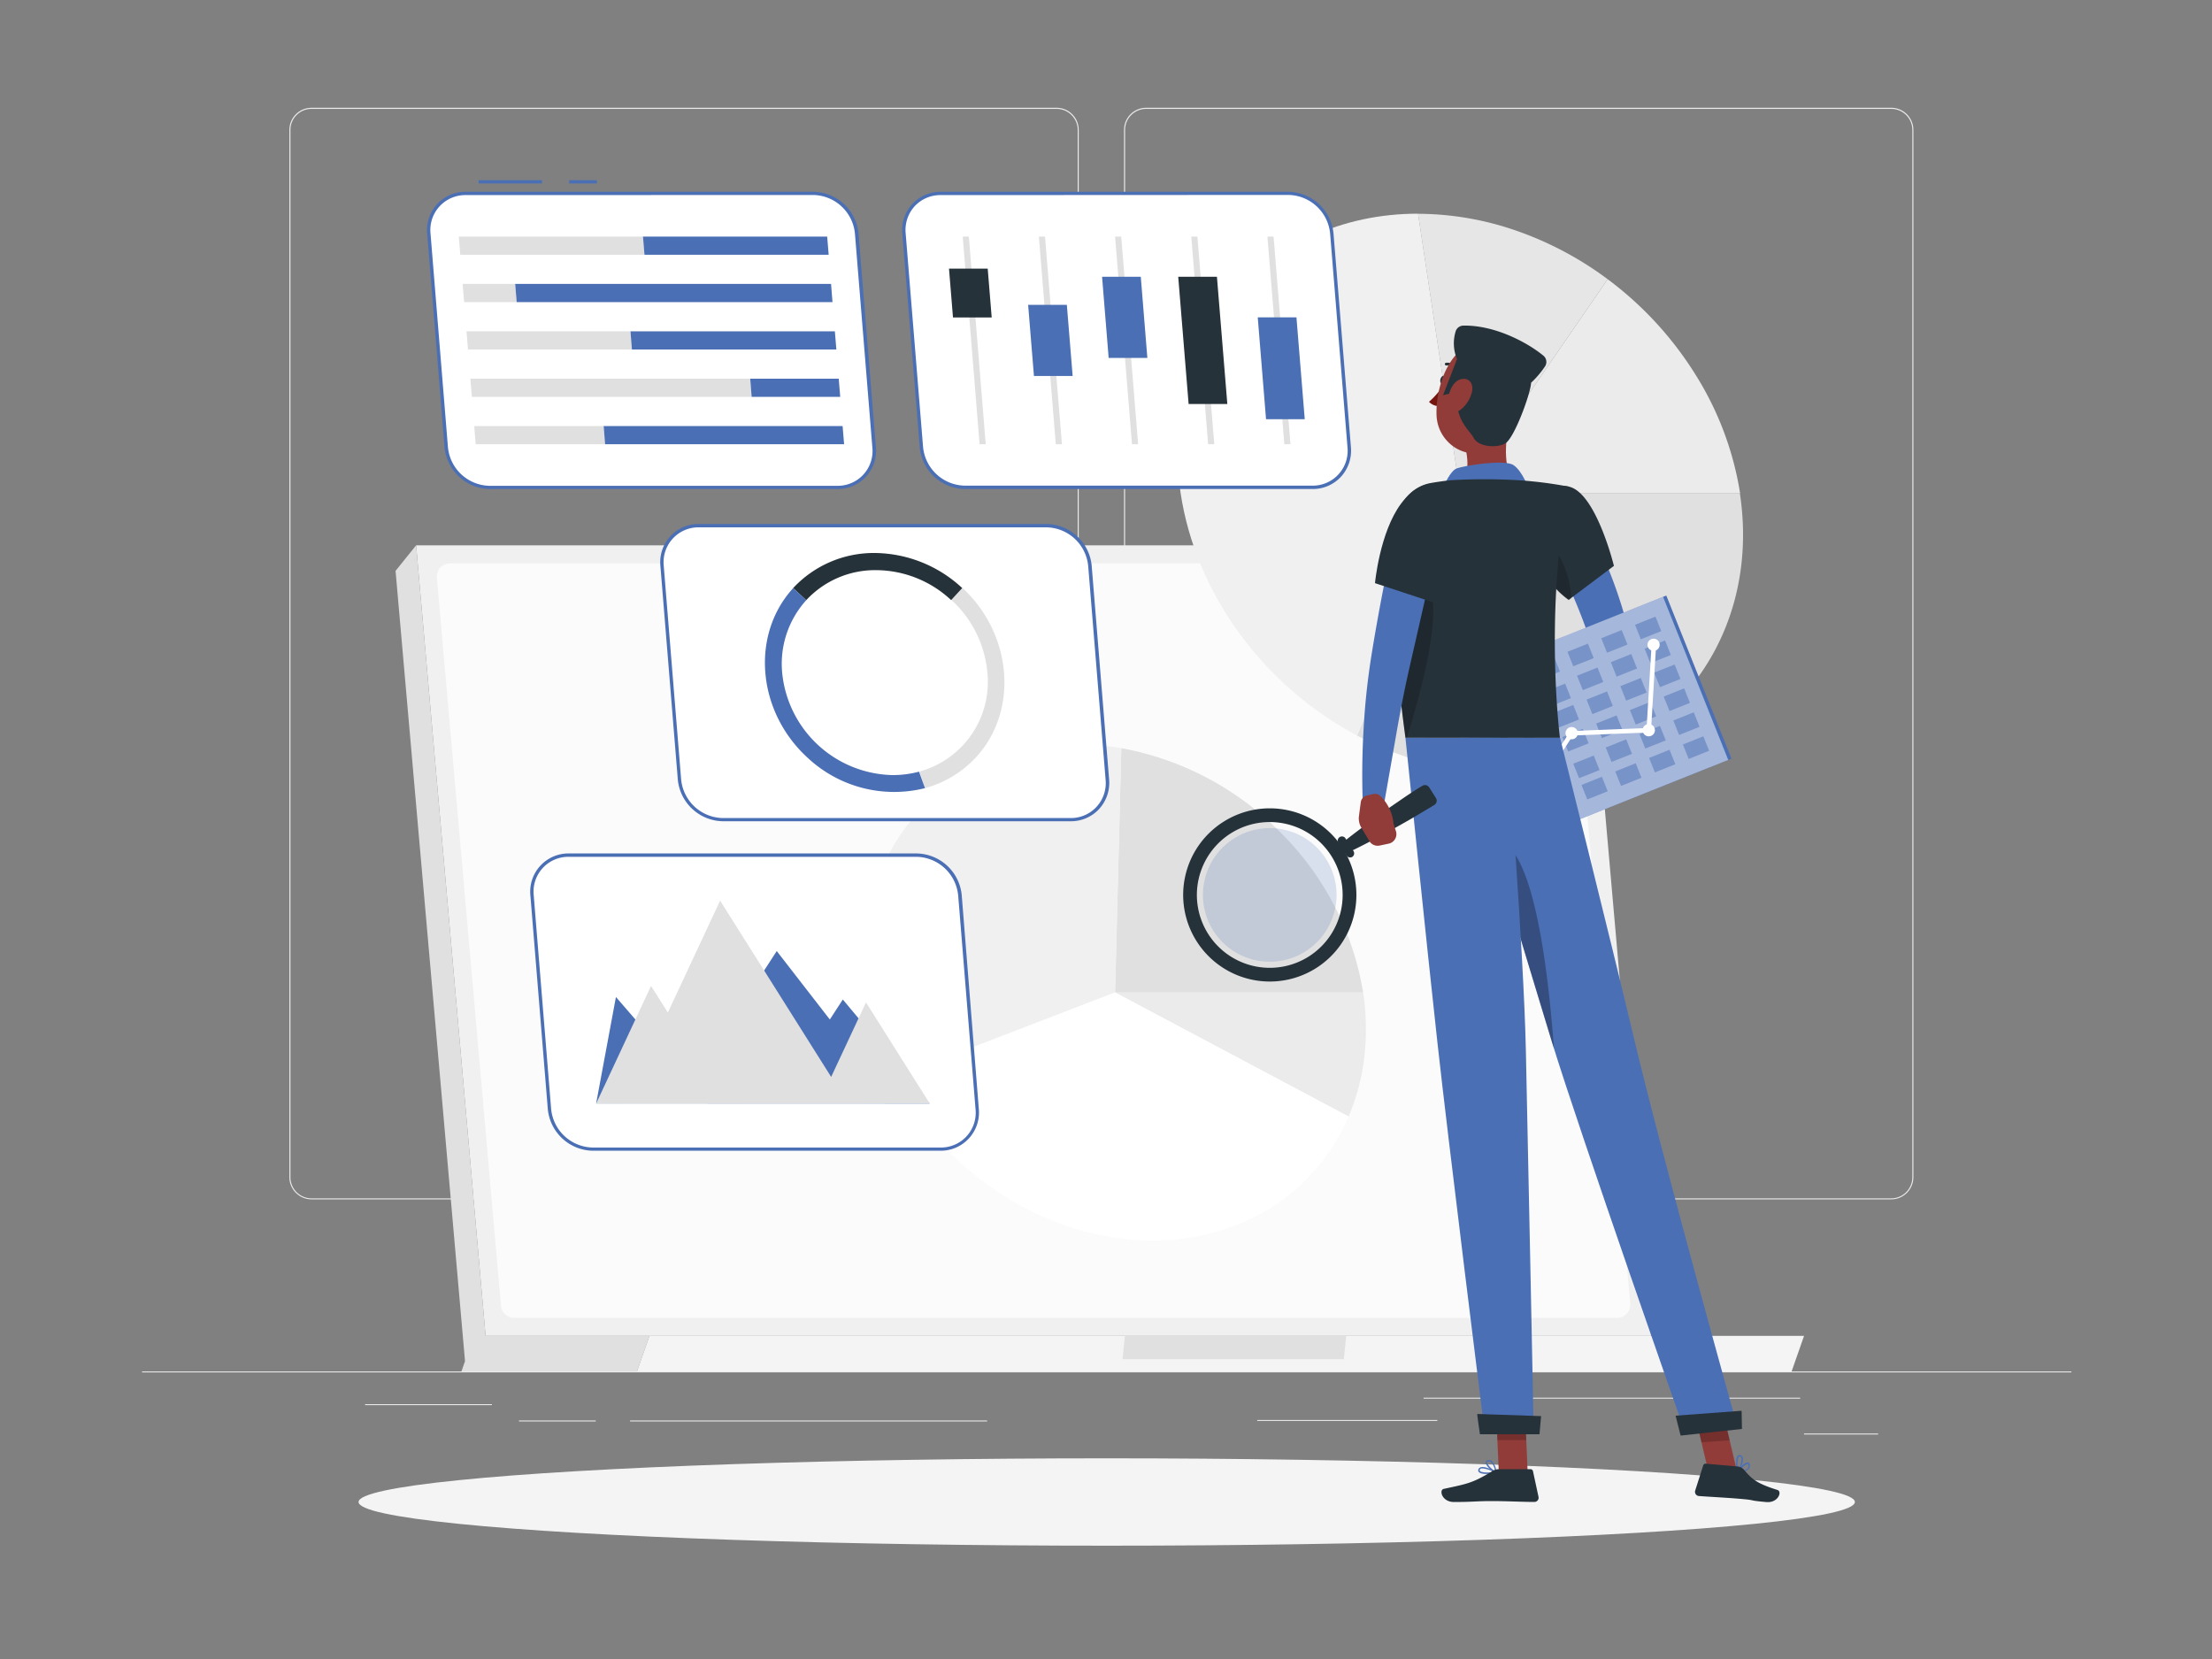 <svg id="Layer_1" data-name="Layer 1" xmlns="http://www.w3.org/2000/svg" viewBox="0 0 400 300"><rect x="0" y="0" width="400" height="300" fill="#808080" stroke="none"/><defs><style>.cls-1{fill:#ebebeb;}.cls-2{fill:#f0f0f0;}.cls-3{fill:#e0e0e0;}.cls-4{fill:#fbfbfb;}.cls-5{fill:#f5f4f5;}.cls-6{fill:#e6e6e6;}.cls-13,.cls-7{fill:#fff;}.cls-16,.cls-8{fill:#4b6fb5;}.cls-9{fill:#263239;}.cls-10{fill:#923c39;}.cls-11{fill:#74160f;}.cls-12,.cls-16{opacity:0.2;}.cls-13,.cls-14{opacity:0.5;}.cls-15{opacity:0.3;}</style></defs><rect class="cls-1" x="25.69" y="248" width="348.89" height="0.17"/><rect class="cls-1" x="257.43" y="252.75" width="68.1" height="0.17"/><rect class="cls-1" x="227.35" y="256.78" width="32.56" height="0.17"/><rect class="cls-1" x="326.23" y="259.23" width="13.39" height="0.17"/><rect class="cls-1" x="113.94" y="256.87" width="64.56" height="0.17"/><rect class="cls-1" x="93.84" y="256.87" width="13.89" height="0.17"/><rect class="cls-1" x="66.02" y="253.92" width="22.93" height="0.17"/><path class="cls-1" d="M191.07,216.88H56.33a4,4,0,0,1-4-4V23.49a4,4,0,0,1,4-4H191.07a4,4,0,0,1,4,4v189.4A4,4,0,0,1,191.07,216.88ZM56.33,19.69a3.81,3.81,0,0,0-3.81,3.8v189.4a3.82,3.82,0,0,0,3.81,3.81H191.07a3.82,3.82,0,0,0,3.81-3.81V23.49a3.81,3.81,0,0,0-3.81-3.8Z"/><path class="cls-1" d="M342,216.88H207.26a4,4,0,0,1-4-4V23.49a4,4,0,0,1,4-4H342a4,4,0,0,1,4,4v189.4A4,4,0,0,1,342,216.88ZM207.26,19.69a3.81,3.81,0,0,0-3.81,3.8v189.4a3.82,3.82,0,0,0,3.81,3.81H342a3.82,3.82,0,0,0,3.81-3.81V23.49a3.81,3.81,0,0,0-3.81-3.8Z"/><polygon class="cls-2" points="298.57 241.57 87.81 241.57 75.25 98.61 286.01 98.61 298.57 241.57"/><polygon class="cls-3" points="84.09 246.13 87.81 241.57 75.25 98.61 71.53 103.23 84.09 246.13"/><path class="cls-4" d="M90.6,236.15,79,104.45a2.38,2.38,0,0,1,2.37-2.58H280.86a2.37,2.37,0,0,1,2.36,2.17L294.8,235.73a2.37,2.37,0,0,1-2.37,2.58H93A2.37,2.37,0,0,1,90.6,236.15Z"/><polygon class="cls-3" points="117.44 241.57 85.68 241.57 83.44 248 115.19 248 117.44 241.57"/><polygon class="cls-5" points="117.44 241.57 326.23 241.57 323.98 248 115.19 248 117.44 241.57"/><polygon class="cls-3" points="203.42 241.57 243.44 241.57 243.01 245.78 202.99 245.78 203.42 241.57"/><path class="cls-3" d="M264.06,89.23h50.57c4.19,27.74-15.19,50.57-42.93,50.57A56.4,56.4,0,0,1,245.39,133Z"/><path class="cls-1" d="M264.06,89.23l26.66-38.74a63.15,63.15,0,0,1,15.95,17.37,57,57,0,0,1,8,21.37Z"/><path class="cls-6" d="M264.06,89.23l-7.63-50.57a54.49,54.49,0,0,1,17.75,3.05,61.24,61.24,0,0,1,16.54,8.78Z"/><path class="cls-2" d="M264.06,89.23,245.39,133c-17-9-29.17-25.75-31.89-43.79-4.19-27.74,15.18-50.57,42.93-50.57Z"/><path class="cls-1" d="M201.64,179.47H246.5a43.94,43.94,0,0,1,.22,11.61,39.07,39.07,0,0,1-2.85,10.82Z"/><path class="cls-3" d="M201.64,179.47l1.12-44.18a54.06,54.06,0,0,1,28.89,15.34,52.76,52.76,0,0,1,14.85,28.84Z"/><path class="cls-2" d="M201.64,179.47,161.8,194.81a49.94,49.94,0,0,1-5-15.34c-3.72-24.61,13.47-44.86,38.08-44.86a47.19,47.19,0,0,1,7.9.68Z"/><path class="cls-7" d="M201.64,179.47l42.23,22.43c-5.91,13.86-19.45,22.43-35.46,22.43-18.81,0-37.5-11.84-46.61-29.52Z"/><ellipse id="_Path_" data-name="&lt;Path&gt;" class="cls-5" cx="200.13" cy="271.61" rx="135.29" ry="7.9"/><path class="cls-7" d="M193.57,148.21H130.71a8,8,0,0,1-7.84-7.26l-3.15-38.64a6.62,6.62,0,0,1,6.67-7.26h62.85a8,8,0,0,1,7.84,7.26L200.23,141A6.62,6.62,0,0,1,193.57,148.21Z"/><path class="cls-8" d="M193.57,148.51H130.71a8.33,8.33,0,0,1-8.14-7.53l-3.15-38.65a6.91,6.91,0,0,1,7-7.58h62.85a8.33,8.33,0,0,1,8.14,7.53l3.15,38.65a7,7,0,0,1-1.8,5.36A6.93,6.93,0,0,1,193.57,148.51ZM126.39,95.36a6.31,6.31,0,0,0-6.37,6.92l3.15,38.65a7.72,7.72,0,0,0,7.54,7h62.86a6.31,6.31,0,0,0,6.36-6.92l-3.15-38.65a7.72,7.72,0,0,0-7.54-7Z"/><path class="cls-3" d="M176.51,136.92a19.51,19.51,0,0,1-9.24,5.6l-1-3a16.8,16.8,0,0,0,12.28-17.91,20.2,20.2,0,0,0-6.5-13.11l2-2.18C183.09,114.73,184.21,128.53,176.51,136.92Z"/><path class="cls-9" d="M174,106.34l-2,2.18a20,20,0,0,0-13.55-5.42,17,17,0,0,0-12.66,5.43l-2.36-2.19A19.91,19.91,0,0,1,158.21,100,23.48,23.48,0,0,1,174,106.34Z"/><path class="cls-8" d="M167.27,142.52a22.9,22.9,0,0,1-21.34-5.6c-9.07-8.39-10.19-22.19-2.49-30.58l2.36,2.19a17.13,17.13,0,0,0-4.36,13.1,20.49,20.49,0,0,0,20,18.53,18.4,18.4,0,0,0,4.75-.62Z"/><rect class="cls-8" x="102.91" y="32.58" width="5.04" height="0.6"/><rect class="cls-8" x="86.55" y="32.58" width="11.47" height="0.6"/><path class="cls-7" d="M151.39,88.13H88.54a8,8,0,0,1-7.85-7.25L77.55,42.23A6.6,6.6,0,0,1,84.21,35h62.85a8,8,0,0,1,7.85,7.25l3.14,38.65A6.6,6.6,0,0,1,151.39,88.13Z"/><path class="cls-8" d="M151.39,88.43H88.54a8.33,8.33,0,0,1-8.15-7.53L77.25,42.26a6.91,6.91,0,0,1,7-7.58h62.85a8.33,8.33,0,0,1,8.15,7.53l3.14,38.64a6.91,6.91,0,0,1-7,7.58ZM84.21,35.28a6.31,6.31,0,0,0-6.36,6.93L81,80.85a7.71,7.71,0,0,0,7.54,7h62.85a6.29,6.29,0,0,0,6.36-6.93L154.6,42.26a7.71,7.71,0,0,0-7.54-7Z"/><polygon class="cls-3" points="83.23 46.07 116.54 46.07 116.27 42.78 82.97 42.78 83.23 46.07"/><polygon class="cls-8" points="149.85 46.07 116.54 46.07 116.27 42.78 149.58 42.78 149.85 46.07"/><polygon class="cls-3" points="83.93 54.63 93.43 54.63 93.16 51.34 83.66 51.34 83.93 54.63"/><polygon class="cls-8" points="150.54 54.63 93.43 54.63 93.16 51.34 150.28 51.34 150.54 54.63"/><polygon class="cls-3" points="84.63 63.2 114.27 63.2 114.01 59.91 84.36 59.91 84.63 63.2"/><polygon class="cls-8" points="151.24 63.2 114.27 63.2 114.01 59.91 150.97 59.91 151.24 63.2"/><polygon class="cls-3" points="85.33 71.77 135.92 71.77 135.66 68.48 85.06 68.48 85.33 71.77"/><polygon class="cls-8" points="151.94 71.77 135.92 71.77 135.66 68.48 151.67 68.48 151.94 71.77"/><polygon class="cls-3" points="86.02 80.33 109.42 80.33 109.16 77.04 85.75 77.04 86.02 80.33"/><polygon class="cls-8" points="152.64 80.33 109.42 80.33 109.16 77.04 152.37 77.04 152.64 80.33"/><path class="cls-7" d="M237.31,88.13H174.46a8,8,0,0,1-7.84-7.25l-3.15-38.65A6.6,6.6,0,0,1,170.13,35H233a8,8,0,0,1,7.84,7.25L244,80.88A6.61,6.61,0,0,1,237.31,88.13Z"/><path class="cls-8" d="M237.31,88.43H174.46a8.32,8.32,0,0,1-8.14-7.53l-3.15-38.64a6.91,6.91,0,0,1,7-7.58H233a8.33,8.33,0,0,1,8.14,7.53l3.15,38.64a7,7,0,0,1-1.8,5.36A6.91,6.91,0,0,1,237.31,88.43ZM170.13,35.28a6.33,6.33,0,0,0-4.72,2,6.4,6.4,0,0,0-1.64,4.9l3.15,38.64a7.72,7.72,0,0,0,7.54,7h62.85a6.31,6.31,0,0,0,6.36-6.93l-3.14-38.64a7.72,7.72,0,0,0-7.54-7Z"/><polygon class="cls-3" points="205.81 80.33 204.7 80.33 201.64 42.78 202.75 42.78 205.81 80.33"/><polygon class="cls-8" points="207.48 64.73 200.48 64.73 199.29 50.05 206.29 50.05 207.48 64.73"/><polygon class="cls-3" points="192.03 80.33 190.92 80.33 187.86 42.78 188.97 42.78 192.03 80.33"/><polygon class="cls-8" points="193.97 67.99 186.97 67.99 185.92 55.13 192.92 55.13 193.97 67.99"/><polygon class="cls-3" points="178.25 80.33 177.14 80.33 174.09 42.78 175.2 42.78 178.25 80.33"/><polygon class="cls-9" points="179.33 57.41 172.33 57.41 171.61 48.58 178.61 48.58 179.33 57.41"/><polygon class="cls-3" points="219.58 80.33 218.47 80.33 215.42 42.78 216.53 42.78 219.58 80.33"/><polygon class="cls-9" points="221.94 73.06 214.94 73.06 213.06 50.05 220.06 50.05 221.94 73.06"/><polygon class="cls-3" points="233.36 80.33 232.25 80.33 229.19 42.78 230.3 42.78 233.36 80.33"/><polygon class="cls-8" points="235.94 75.81 228.94 75.81 227.44 57.39 234.44 57.39 235.94 75.81"/><path class="cls-7" d="M170.05,207.79H107.2a8,8,0,0,1-7.84-7.26l-3.15-38.64a6.61,6.61,0,0,1,6.66-7.26h62.86a8.05,8.05,0,0,1,7.84,7.26l3.14,38.64A6.6,6.6,0,0,1,170.05,207.79Z"/><path class="cls-8" d="M170.05,208.09H107.2a8.32,8.32,0,0,1-8.14-7.53l-3.15-38.65a6.91,6.91,0,0,1,7-7.58h62.86a8.33,8.33,0,0,1,8.14,7.53L177,200.51a6.91,6.91,0,0,1-7,7.58Zm-67.18-53.15a6.29,6.29,0,0,0-6.36,6.92l3.15,38.65a7.71,7.71,0,0,0,7.54,7h62.85a6.29,6.29,0,0,0,6.36-6.92l-3.14-38.65a7.72,7.72,0,0,0-7.54-7Z"/><polygon class="cls-8" points="111.38 180.29 124.92 195.94 140.46 171.98 150.06 184.36 152.41 180.74 168.11 199.56 107.8 199.54 111.38 180.29"/><polygon class="cls-3" points="156.6 181.26 150.3 194.74 130.22 162.86 120.77 183.1 117.73 178.29 107.8 199.56 168.11 199.53 156.6 181.26"/><path class="cls-8" d="M285.88,92.16c1.68,3.15,3.12,6.27,4.48,9.52a85.38,85.38,0,0,1,3.51,10c.25.87.46,1.76.66,2.66a9.28,9.28,0,0,1,.17,3.78,18.38,18.38,0,0,1-2.07,5.78,39,39,0,0,1-6.53,8.69,2,2,0,0,1-3.16-2.29l.05-.09a70,70,0,0,0,4-8.83,13.68,13.68,0,0,0,.87-4,3.92,3.92,0,0,0-.06-.66.68.68,0,0,0-.06-.2l-.13-.41c-.23-.75-.47-1.51-.75-2.26-1.06-3-2.36-6.08-3.72-9.09s-2.81-6.07-4.24-9l0-.06a4,4,0,0,1,7-3.61Z"/><path class="cls-10" d="M283.7,129.94,280.37,131l3.91,4.59a7.57,7.57,0,0,0,2.06-3.26,1.6,1.6,0,0,0-.63-1.74l-.56-.4A1.63,1.63,0,0,0,283.7,129.94Z"/><polygon class="cls-10" points="275.78 133.82 279.98 137.15 284.28 135.58 280.37 130.99 275.78 133.82"/><path class="cls-9" d="M261.44,68.82c-.09.41-.38.7-.65.64s-.42-.43-.33-.84.37-.71.64-.65S261.52,68.4,261.44,68.82Z"/><path class="cls-11" d="M261.1,69.53a15,15,0,0,1-2.69,3.13,2.43,2.43,0,0,0,1.9.77Z"/><path class="cls-9" d="M263.41,66.83a.27.27,0,0,0,.17-.06.24.24,0,0,0,0-.35,2.42,2.42,0,0,0-2.1-.82.23.23,0,0,0-.2.28.25.25,0,0,0,.28.21h0a1.94,1.94,0,0,1,1.66.66A.27.27,0,0,0,263.41,66.83Z"/><path class="cls-10" d="M272.9,76.33c-.75,3.82-1.2,9.11,1.47,11.66,0,0-1,3.88-8.14,3.88-7.81,0-3.76-3.4-3.76-3.4,3.25-1,3.22-4.7,2.48-7.67Z"/><path class="cls-8" d="M261.1,87.87s1.14-2.7,2.3-3.16S272,83,273.68,84.1s2.85,4.52,2.85,4.52Z"/><path class="cls-8" d="M268.93,266.54c-.67,0-1.32-.09-1.54-.39a.49.49,0,0,1,0-.54.67.67,0,0,1,.4-.29c.86-.24,2.69.8,2.77.85a.12.12,0,0,1,0,.23A10,10,0,0,1,268.93,266.54Zm-.83-1a.88.88,0,0,0-.24,0,.4.4,0,0,0-.24.17c-.09.16-.06.23,0,.28.25.33,1.57.34,2.54.2A5.8,5.8,0,0,0,268.1,265.53Z"/><path class="cls-8" d="M270.51,266.4h-.05c-.64-.28-1.88-1.41-1.79-2,0-.14.12-.32.46-.35a.91.91,0,0,1,.69.21,3.6,3.6,0,0,1,.81,2,.17.17,0,0,1-.05.12Zm-1.28-2.12h-.07c-.23,0-.24.11-.24.14-.06.35.79,1.24,1.43,1.62a2.91,2.91,0,0,0-.69-1.61A.69.69,0,0,0,269.23,264.28Z"/><polygon class="cls-10" points="276.25 266.28 271.03 266.28 270.51 254.18 275.73 254.18 276.25 266.28"/><path class="cls-9" d="M271.06,265.67h5.7a.46.46,0,0,1,.45.36l1,4.64a.76.76,0,0,1-.75.93c-2.06,0-5-.16-7.62-.16-3,0-3.39.17-6.93.17-2.15,0-2.74-2.17-1.84-2.37,4.08-.89,5.17-1,8.7-3.16A2.42,2.42,0,0,1,271.06,265.67Z"/><path class="cls-9" d="M283.72,88c4.9,1.12,8.13,14.33,8.13,14.33l-8.18,6.14a15.61,15.61,0,0,1-6.06-9C275.93,92.92,278.72,86.86,283.72,88Z"/><path class="cls-12" d="M279.53,97.2a17,17,0,0,1,4.58,11l-.43.34a15.64,15.64,0,0,1-6.07-9c-.1-.39-.19-.78-.26-1.17Z"/><rect class="cls-8" x="266.04" y="114.46" width="42.7" height="31.76" transform="translate(-27.85 115.96) rotate(-21.78)"/><rect class="cls-13" x="266.06" y="114.57" width="42.07" height="31.76" transform="translate(-27.91 115.86) rotate(-21.78)"/><g class="cls-14"><rect class="cls-8" x="265.51" y="124.32" width="3.98" height="2.82" transform="translate(-27.56 108.25) rotate(-21.78)"/><rect class="cls-8" x="271.62" y="121.88" width="3.98" height="2.82" transform="translate(-26.21 110.34) rotate(-21.78)"/><rect class="cls-8" x="277.72" y="119.44" width="3.98" height="2.82" transform="translate(-24.87 112.43) rotate(-21.78)"/><rect class="cls-8" x="283.83" y="117" width="3.98" height="2.82" transform="translate(-23.53 114.53) rotate(-21.78)"/><rect class="cls-8" x="289.94" y="114.55" width="3.98" height="2.82" transform="translate(-22.19 116.62) rotate(-21.78)"/><rect class="cls-8" x="296.05" y="112.11" width="3.98" height="2.82" transform="translate(-20.85 118.72) rotate(-21.78)"/><rect class="cls-8" x="267.24" y="128.65" width="3.98" height="2.82" transform="matrix(0.93, -0.37, 0.37, 0.93, -29.04, 109.2)"/><rect class="cls-8" x="273.35" y="126.21" width="3.98" height="2.82" transform="translate(-27.7 111.29) rotate(-21.78)"/><rect class="cls-8" x="279.45" y="123.77" width="3.98" height="2.82" transform="matrix(0.93, -0.37, 0.37, 0.93, -26.36, 113.38)"/><rect class="cls-8" x="285.56" y="121.32" width="3.98" height="2.82" transform="translate(-25.01 115.48) rotate(-21.78)"/><rect class="cls-8" x="291.67" y="118.88" width="3.98" height="2.82" transform="translate(-23.67 117.57) rotate(-21.78)"/><rect class="cls-8" x="297.78" y="116.44" width="3.98" height="2.82" transform="translate(-22.33 119.66) rotate(-21.78)"/><rect class="cls-8" x="268.97" y="132.98" width="3.98" height="2.82" transform="translate(-30.52 110.15) rotate(-21.78)"/><rect class="cls-8" x="275.08" y="130.54" width="3.98" height="2.82" transform="translate(-29.18 112.24) rotate(-21.78)"/><rect class="cls-8" x="281.18" y="128.09" width="3.98" height="2.82" transform="translate(-27.84 114.34) rotate(-21.78)"/><rect class="cls-8" x="287.29" y="125.65" width="3.98" height="2.82" transform="translate(-26.5 116.43) rotate(-21.78)"/><rect class="cls-8" x="293.4" y="123.21" width="3.98" height="2.82" transform="translate(-25.16 118.53) rotate(-21.78)"/><rect class="cls-8" x="299.51" y="120.77" width="3.98" height="2.82" transform="translate(-23.81 120.62) rotate(-21.78)"/><rect class="cls-8" x="270.7" y="137.31" width="3.98" height="2.82" transform="translate(-32.01 111.1) rotate(-21.78)"/><rect class="cls-8" x="276.81" y="134.86" width="3.98" height="2.82" transform="translate(-30.66 113.19) rotate(-21.78)"/><rect class="cls-8" x="282.91" y="132.42" width="3.98" height="2.82" transform="translate(-29.32 115.28) rotate(-21.78)"/><rect class="cls-8" x="289.02" y="129.98" width="3.98" height="2.82" transform="translate(-27.98 117.38) rotate(-21.78)"/><rect class="cls-8" x="295.13" y="127.54" width="3.98" height="2.82" transform="translate(-26.64 119.47) rotate(-21.78)"/><rect class="cls-8" x="301.24" y="125.1" width="3.98" height="2.82" transform="translate(-25.3 121.56) rotate(-21.78)"/><rect class="cls-8" x="272.43" y="141.64" width="3.98" height="2.82" transform="translate(-33.49 112.05) rotate(-21.78)"/><rect class="cls-8" x="278.54" y="139.19" width="3.98" height="2.82" transform="translate(-32.15 114.15) rotate(-21.78)"/><rect class="cls-8" x="284.64" y="136.75" width="3.98" height="2.82" transform="matrix(0.93, -0.37, 0.37, 0.93, -30.81, 116.24)"/><rect class="cls-8" x="290.75" y="134.31" width="3.98" height="2.82" transform="translate(-29.46 118.33) rotate(-21.78)"/><rect class="cls-8" x="296.86" y="131.87" width="3.98" height="2.82" transform="translate(-28.12 120.43) rotate(-21.78)"/><rect class="cls-8" x="302.97" y="129.43" width="3.98" height="2.82" transform="translate(-26.78 122.51) rotate(-21.78)"/><rect class="cls-8" x="274.16" y="145.96" width="3.98" height="2.82" transform="translate(-34.97 113) rotate(-21.78)"/><rect class="cls-8" x="280.27" y="143.52" width="3.98" height="2.82" transform="translate(-33.63 115.1) rotate(-21.78)"/><rect class="cls-8" x="286.37" y="141.08" width="3.98" height="2.82" transform="translate(-32.29 117.19) rotate(-21.78)"/><rect class="cls-8" x="292.48" y="138.64" width="3.98" height="2.82" transform="translate(-30.95 119.28) rotate(-21.78)"/><rect class="cls-8" x="298.59" y="136.2" width="3.98" height="2.82" transform="translate(-29.6 121.37) rotate(-21.78)"/><rect class="cls-8" x="304.7" y="133.76" width="3.98" height="2.82" transform="translate(-28.26 123.47) rotate(-21.78)"/></g><path class="cls-7" d="M298,117a1.09,1.09,0,0,1,.62-1.43A1.1,1.1,0,1,1,298,117Z"/><path class="cls-7" d="M297.12,132.45a1.11,1.11,0,1,1,1.44.62A1.1,1.1,0,0,1,297.12,132.45Z"/><path class="cls-7" d="M283.18,133a1.11,1.11,0,1,1,1.44.61A1.11,1.11,0,0,1,283.18,133Z"/><path class="cls-7" d="M274.42,146.55a1.11,1.11,0,0,1,2.06-.82,1.11,1.11,0,0,1-2.06.82Z"/><path class="cls-7" d="M275.45,146.55a.36.36,0,0,1-.22-.07.41.41,0,0,1-.12-.57l8.75-13.54a.4.4,0,0,1,.33-.18l13.57-.54.9-15.06a.41.41,0,0,1,.43-.39.42.42,0,0,1,.39.44l-.92,15.43a.4.4,0,0,1-.39.38l-13.74.55-8.64,13.36A.4.4,0,0,1,275.45,146.55Z"/><path class="cls-9" d="M252.79,93.25c-1.07,5.64-1.74,17.23,1.36,40.17h27.94c-.51-4-2.5-25.2,1.63-45.41a73,73,0,0,0-9.35-1.18,104.37,104.37,0,0,0-11.87,0c-1.31.12-2.6.31-3.74.51A7.4,7.4,0,0,0,252.79,93.25Z"/><path class="cls-12" d="M257.18,101.94l-5.24.42c-.19,6.79.28,16.69,2.22,31.06h.25C257.55,123.07,261.73,108.28,257.18,101.94Z"/><polygon class="cls-12" points="270.51 254.18 270.77 260.42 276 260.42 275.73 254.18 270.51 254.18"/><path class="cls-10" d="M275.38,70.74c-1.34,5-1.87,8-5,10.09-4.65,3.13-10.43-.47-10.61-5.77-.17-4.78,2.05-12.16,7.43-13.17A7.06,7.06,0,0,1,275.38,70.74Z"/><path class="cls-9" d="M263.66,70.77l-2.71.71,2.52-6.55a7.41,7.41,0,0,1-.23-5.05,1.48,1.48,0,0,1,1.38-1c5.63-.11,11.51,3,14.47,5.43a1.47,1.47,0,0,1,.33,1.9,16.7,16.7,0,0,1-2.55,3c-.05,1.84-3.05,10.12-4.71,11s-4.82.56-5.66-1S262.8,75.72,263.66,70.77Z"/><path class="cls-10" d="M266.17,70.88a5.87,5.87,0,0,1-2,3.17c-1.33,1-2.37.08-2.32-1.46s.8-3.6,2.29-4S266.52,69.36,266.17,70.88Z"/><path class="cls-8" d="M313.93,264.74c0-.67.08-1.32.38-1.54a.49.49,0,0,1,.54,0,.6.6,0,0,1,.3.39c.24.87-.79,2.7-.83,2.78a.14.14,0,0,1-.13.06.13.13,0,0,1-.1-.1A8.52,8.52,0,0,1,313.93,264.74Zm1-.83a.88.88,0,0,0,0-.24.33.33,0,0,0-.18-.24c-.15-.09-.23-.06-.27,0-.34.25-.34,1.57-.19,2.54A5.79,5.79,0,0,0,314.94,263.91Z"/><path class="cls-8" d="M314.08,266.32a.08.08,0,0,1,0-.05c.27-.64,1.4-1.89,2-1.8.14,0,.31.12.35.46a1,1,0,0,1-.21.69,3.61,3.61,0,0,1-2,.82.12.12,0,0,1-.11-.05A.11.11,0,0,1,314.08,266.32Zm2.11-1.29V265c0-.23-.11-.24-.14-.24-.36-.06-1.24.79-1.62,1.44a2.92,2.92,0,0,0,1.61-.7A.63.63,0,0,0,316.19,265Z"/><polygon class="cls-10" points="314.16 266.35 309.07 266.71 306.2 254.52 311.3 254.16 314.16 266.35"/><path class="cls-9" d="M314.15,265.18l-5.68-.5a.46.46,0,0,0-.48.32l-1.44,4.53a.76.76,0,0,0,.67,1c2,.15,5,.29,7.6.52,3,.26,1.06.26,4.59.57,2.14.19,2.92-1.92,2-2.19-4-1.25-4.72-2.12-6.1-3.72A1.77,1.77,0,0,0,314.15,265.18Z"/><polygon class="cls-12" points="306.21 254.53 307.68 260.81 312.78 260.45 311.31 254.16 306.21 254.53"/><path class="cls-8" d="M264.06,133.42s12,40.12,16.58,55c5,16.31,24,70.41,24,70.41l9.21-2s-13-46.48-18.41-69.23c-4.14-17.47-13.33-54.17-13.33-54.17Z"/><path class="cls-9" d="M303,256s.91,3.6.91,3.6L315,258.4l-.06-3.29Z"/><path class="cls-15" d="M270.72,152c6.65.87,9.29,24,10.29,37.64l-.38-1.23c-2.48-8.13-7.19-23.8-11-36.34A2.42,2.42,0,0,1,270.72,152Z"/><path class="cls-8" d="M254.15,133.42s4,39.08,5.77,55c1.8,16.55,8.58,70.81,8.58,70.81h8.85s-1.07-53.27-1.43-69.54c-.39-17.74-3.4-56.25-3.4-56.25Z"/><path class="cls-9" d="M267.13,255.69c-.05,0,.49,3.67.49,3.67h10.77l.29-3.28Z"/><path class="cls-9" d="M216.37,170.18a15.66,15.66,0,1,0,4.89-21.59A15.65,15.65,0,0,0,216.37,170.18Zm24.39-15.38a13.18,13.18,0,1,1-18.17-4.12A13.18,13.18,0,0,1,240.76,154.8Z"/><path class="cls-16" d="M241.39,164.5a12.08,12.08,0,1,1-9.11-14.45A12.07,12.07,0,0,1,241.39,164.5Z"/><path class="cls-9" d="M243.29,151.58l1.47,2.33a.77.77,0,0,1-.24,1.05h0a.76.76,0,0,1-1-.24L242,152.39a.76.76,0,0,1,.23-1h0A.76.76,0,0,1,243.29,151.58Z"/><path class="cls-9" d="M252.78,145c-1.69,1.15-3.38,2.33-5,3.55s-3.31,2.45-4.91,3.76a1,1,0,0,0-.28,1.24,1,1,0,0,0,1.38.51c1.88-.88,3.7-1.84,5.51-2.81s3.61-2,5.38-3q2.26-1.32,4.51-2.69a.9.9,0,0,0,.29-1.25l-1.21-1.92a.91.91,0,0,0-1.26-.28C255.69,143,254.23,144,252.78,145Z"/><path class="cls-8" d="M260.57,95.2c-.86,4.19-1.78,8.37-2.73,12.53L255,120.19c-.94,4.06-1.74,8.18-2.47,12.36l-2.2,12.56v0a2,2,0,0,1-3.91-.27c-.15-4.36-.09-8.68.16-13a128.54,128.54,0,0,1,1.37-13c.68-4.27,1.44-8.49,2.26-12.71s1.7-8.41,2.67-12.59a4,4,0,0,1,7.74,1.68Z"/><path class="cls-10" d="M249.68,144a1.42,1.42,0,0,0-1.38-.41l-1.14.27a1.44,1.44,0,0,0-1.09,1.21l-.33,2.52a3.23,3.23,0,0,0,.44,2.08l1.55,2.58a1.75,1.75,0,0,0,1.77.65l1.62-.34a1.76,1.76,0,0,0,1.31-2.26L252,149A8.07,8.07,0,0,0,249.68,144Z"/><path class="cls-9" d="M266,92.78c2.54,6.74-6.24,16.34-6.24,16.34l-11.12-3.67s.85-9.19,4.71-14.37C258.12,84.67,264.07,87.65,266,92.78Z"/></svg>